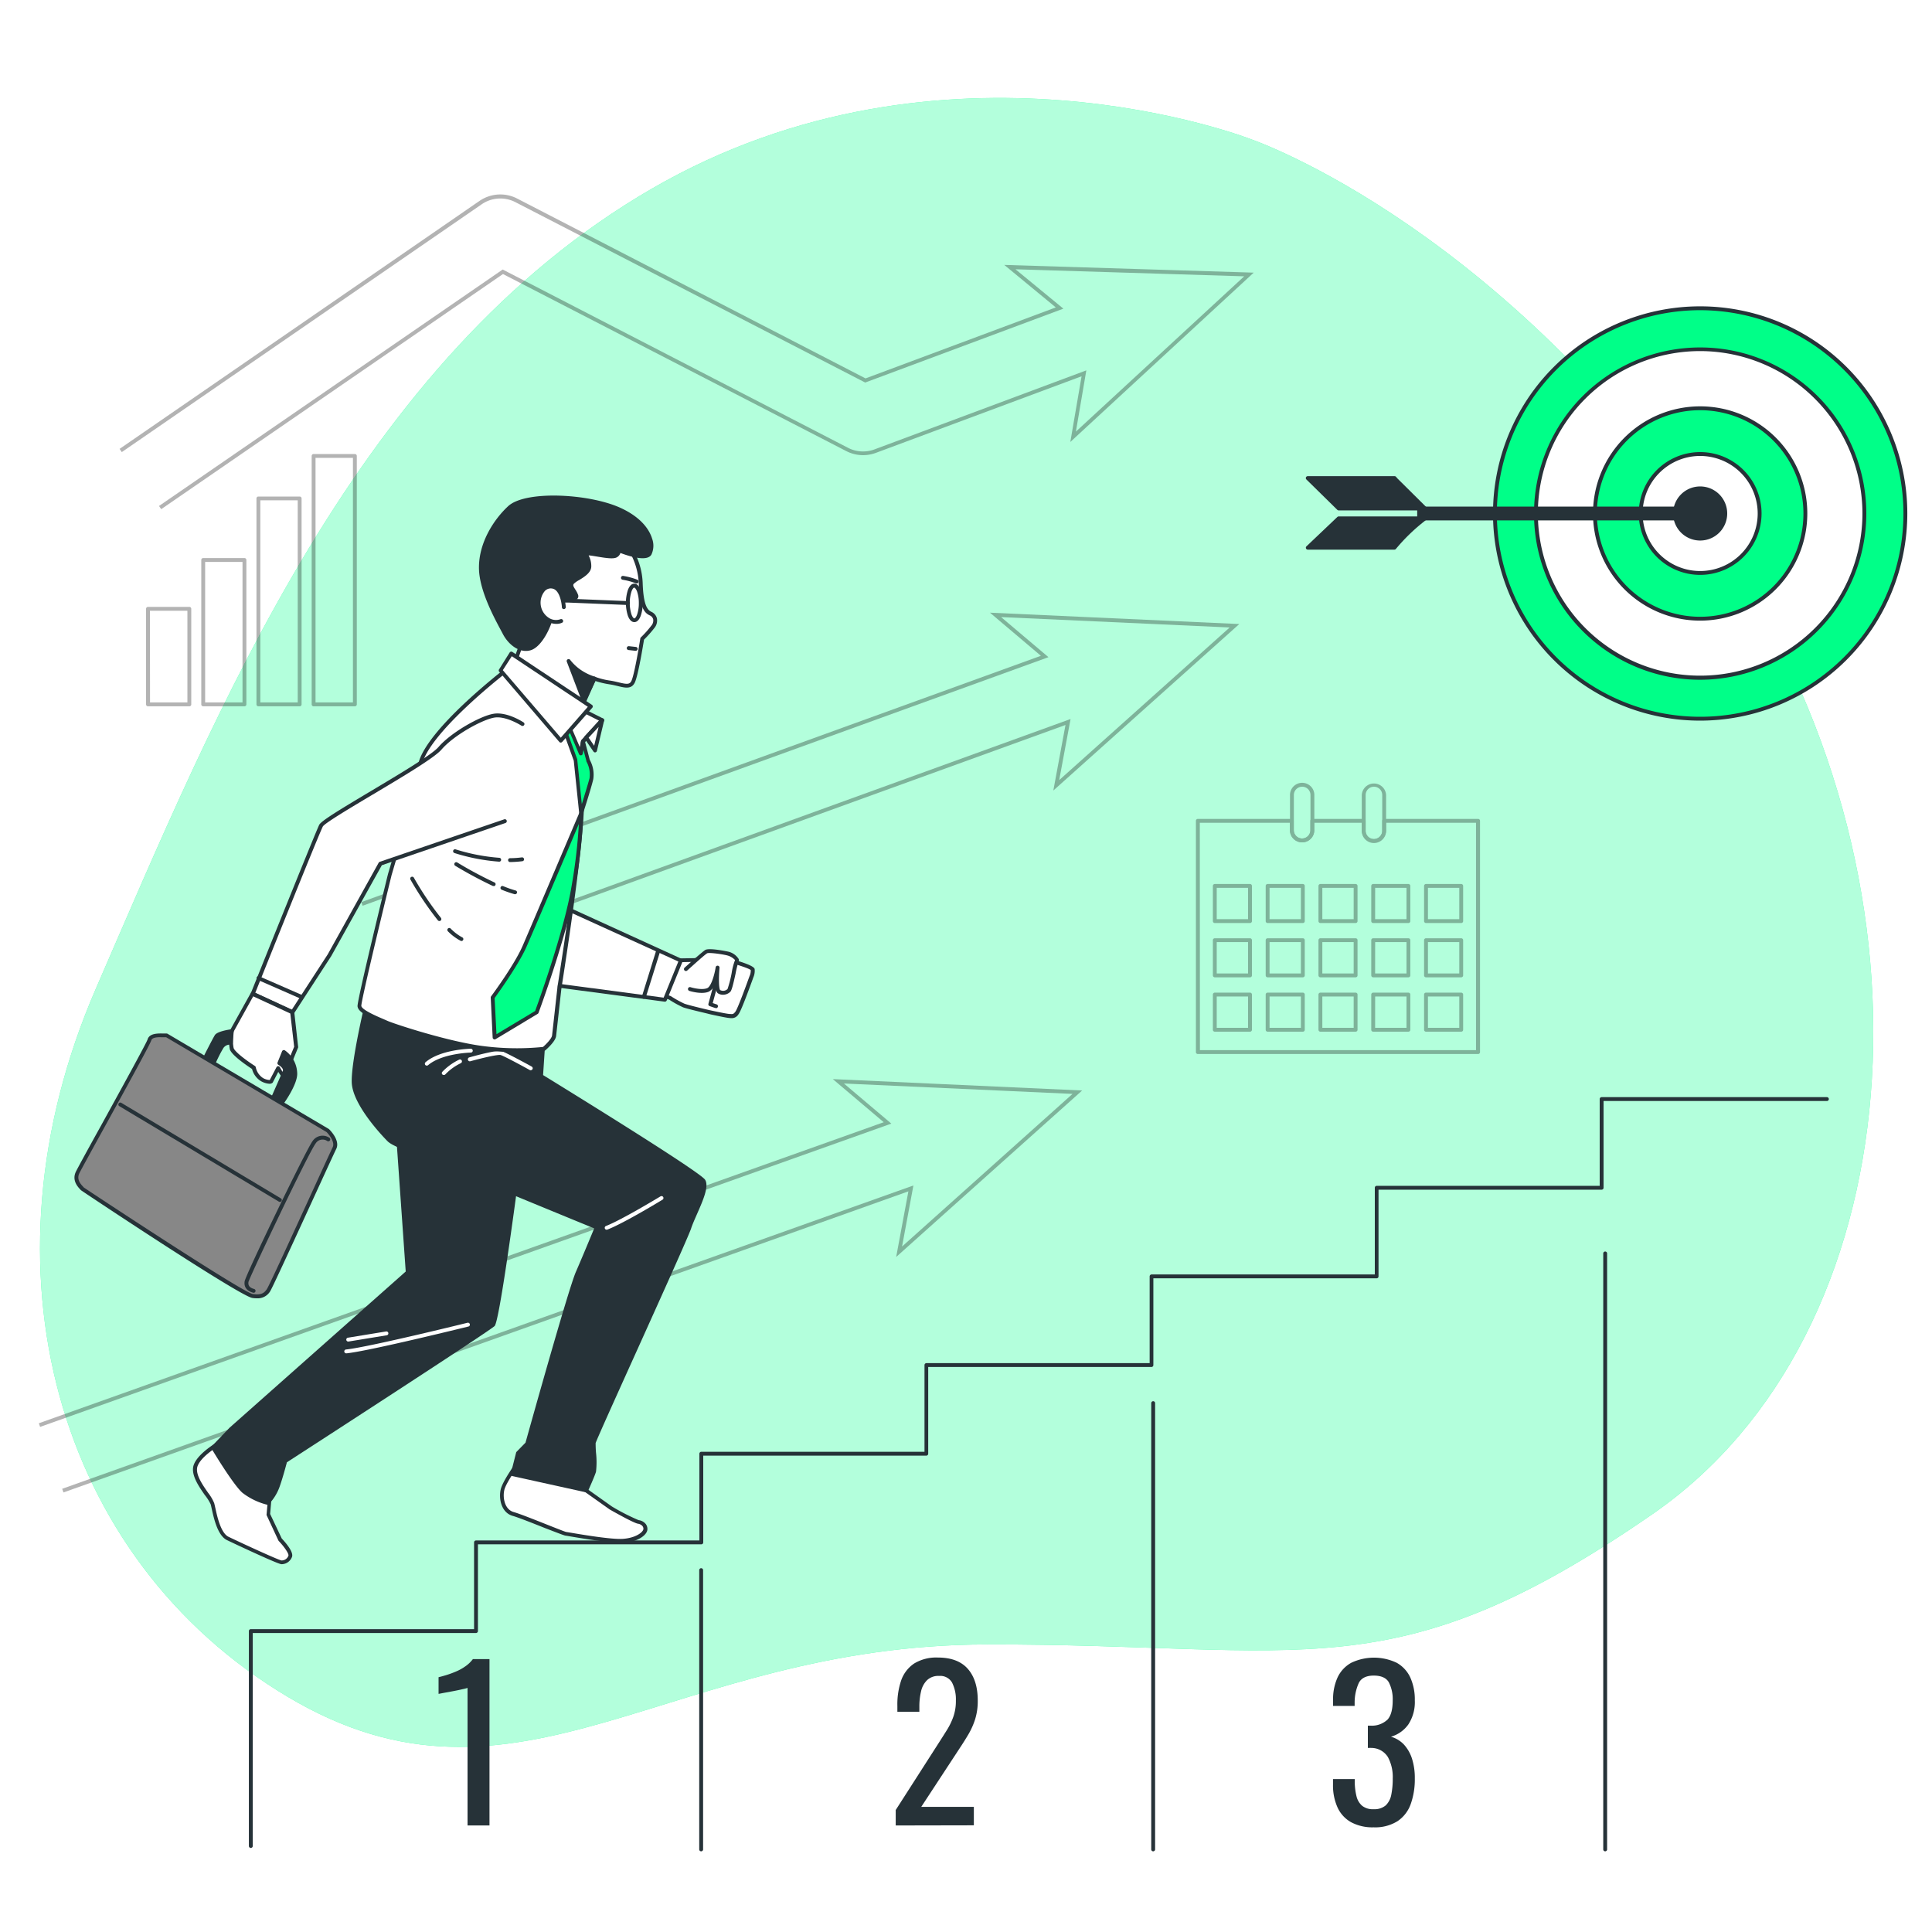 <svg class="animated" id="freepik_stories-next-steps" xmlns="http://www.w3.org/2000/svg" viewBox="0 0 500 500" version="1.1" xmlns:xlink="http://www.w3.org/1999/xlink" xmlns:svgjs="http://svgjs.com/svgjs"><style>svg#freepik_stories-next-steps:not(.animated) .animable {opacity: 0;}svg#freepik_stories-next-steps.animated #freepik--Numbers--inject-51 {animation: 1s 1 forwards cubic-bezier(.36,-0.01,.5,1.38) slideLeft;animation-delay: 0s;}svg#freepik_stories-next-steps.animated #freepik--Target--inject-51 {animation: 1s 1 forwards cubic-bezier(.36,-0.01,.5,1.38) slideUp;animation-delay: 0s;}svg#freepik_stories-next-steps.animated #freepik--Character--inject-51 {animation: 1s 1 forwards cubic-bezier(.36,-0.01,.5,1.38) slideLeft;animation-delay: 0s;}            @keyframes slideLeft {                0% {                    opacity: 0;                    transform: translateX(-30px);                }                100% {                    opacity: 1;                    transform: translateX(0);                }            }                    @keyframes slideUp {                0% {                    opacity: 0;                    transform: translateY(30px);                }                100% {                    opacity: 1;                    transform: inherit;                }            }        </style><g id="freepik--background-simple--inject-51" class="animable" style="transform-origin: 247.579px 238.721px;"><path d="M323.83,36.06S244.49,4.89,168.61,48.88,56.28,183.38,24.83,255.82,14.63,403.43,74.41,439.1s98.47-13.38,181-13.52,105.06,12.73,172.29-33.76,76.55-160.45,20.22-246.54S323.83,36.06,323.83,36.06Z" style="fill: rgb(0, 255, 136); transform-origin: 247.579px 238.721px;" id="el5cuik32mk53" class="animable"></path><g id="elmgs44sfs7y"><path d="M323.83,36.06S244.49,4.89,168.61,48.88,56.28,183.38,24.83,255.82,14.63,403.43,74.41,439.1s98.47-13.38,181-13.52,105.06,12.73,172.29-33.76,76.55-160.45,20.22-246.54S323.83,36.06,323.83,36.06Z" style="fill: rgb(255, 255, 255); opacity: 0.7; transform-origin: 247.579px 238.721px;" class="animable"></path></g></g><g id="freepik--Numbers--inject-51" class="animable animator-active" style="transform-origin: 239.831px 450.94px;"><path d="M121,472.43v-35.6a9.25,9.25,0,0,1-1.2.31q-1.14.27-2.58.54l-2.55.47c-.74.15-1.13.22-1.17.22v-4.31c.6-.14,1.31-.34,2.1-.58a25.53,25.53,0,0,0,2.45-.91,12.5,12.5,0,0,0,2.39-1.33,8.38,8.38,0,0,0,1.94-1.86h4.3v43.05Z" style="fill: rgb(38, 50, 56); transform-origin: 120.09px 450.905px;" id="el0yr2y44padi" class="animable"></path><path d="M231.81,472.43v-4l10.94-17.06c.82-1.27,1.57-2.46,2.26-3.56a17.8,17.8,0,0,0,1.7-3.48,12.17,12.17,0,0,0,.67-4.22,9.55,9.55,0,0,0-1-4.68,3.52,3.52,0,0,0-3.35-1.7,4.21,4.21,0,0,0-3.13,1.12,5.83,5.83,0,0,0-1.54,2.92,16.53,16.53,0,0,0-.43,3.88V443h-5.69v-1.49a19.27,19.27,0,0,1,1-6.67,8.73,8.73,0,0,1,3.35-4.33,11,11,0,0,1,6.14-1.54c3.47,0,6.06,1,7.76,2.95s2.55,4.69,2.55,8.16a15.72,15.72,0,0,1-.67,4.84,19.08,19.08,0,0,1-1.72,3.88q-1.06,1.8-2.34,3.72l-9.89,15.09h13.61v4.78Z" style="fill: rgb(38, 50, 56); transform-origin: 242.426px 450.694px;" id="elqhil0e1vcvb" class="animable"></path><path d="M355.5,472.91a11.67,11.67,0,0,1-5.85-1.33,8.33,8.33,0,0,1-3.5-3.82,13.83,13.83,0,0,1-1.17-5.9v-1.44h5.63v1a16.12,16.12,0,0,0,.45,3.45,4.74,4.74,0,0,0,1.44,2.45,4.44,4.44,0,0,0,3,.9,4.51,4.51,0,0,0,3.14-1,5.17,5.17,0,0,0,1.43-2.79,20.64,20.64,0,0,0,.37-4.15,10.89,10.89,0,0,0-1.25-5.55,5.07,5.07,0,0,0-4.38-2.37,1.5,1.5,0,0,0-.4,0H354V446.6h.75a5.89,5.89,0,0,0,4.36-1.59q1.32-1.49,1.32-4.94a9.52,9.52,0,0,0-1-4.68c-.66-1.17-2-1.75-3.91-1.75s-3.24.64-3.88,1.94a12.32,12.32,0,0,0-1.06,5v.91H345V440a13.58,13.58,0,0,1,1.17-5.9,8.41,8.41,0,0,1,3.53-3.77,13.68,13.68,0,0,1,11.77,0,8.4,8.4,0,0,1,3.51,3.8,13.75,13.75,0,0,1,1.17,5.93,10.53,10.53,0,0,1-1.67,6.22,8.35,8.35,0,0,1-4.5,3.18,7.44,7.44,0,0,1,3.33,2,9.88,9.88,0,0,1,2.1,3.64,16.23,16.23,0,0,1,.74,5.13,19,19,0,0,1-1.06,6.67,8.9,8.9,0,0,1-3.4,4.41A10.88,10.88,0,0,1,355.5,472.91Z" style="fill: rgb(38, 50, 56); transform-origin: 355.569px 450.96px;" id="elyuqzkahx8a" class="animable"></path></g><g id="freepik--Calendar--inject-51" class="animable" style="transform-origin: 346.265px 237.689px;"><g id="elkw0tfdnuri"><g style="opacity: 0.3; transform-origin: 346.265px 237.689px;" class="animable"><path d="M382.54,272.78H310a.5.5,0,0,1-.5-.5V212.43a.5.5,0,0,1,.5-.5h24.31a.5.5,0,0,1,.5.5v2.42a2.15,2.15,0,1,0,4.3,0v-2.42a.5.5,0,0,1,.5-.5h13.31a.5.5,0,0,1,.5.5v2.42a2.15,2.15,0,1,0,4.29,0v-2.42a.5.5,0,0,1,.5-.5h24.32a.5.5,0,0,1,.5.5v59.85A.5.5,0,0,1,382.54,272.78Zm-72-1H382V212.93H358.72v1.92a3.15,3.15,0,1,1-6.29,0v-1.92H340.12v1.92a3.15,3.15,0,1,1-6.3,0v-1.92H310.51Z" id="el329f2ch0eiq" class="animable" style="transform-origin: 346.265px 242.355px;"></path><path d="M323.5,238.88h-9.11a.5.5,0,0,1-.5-.5v-9.1a.5.5,0,0,1,.5-.5h9.11a.5.5,0,0,1,.5.5v9.1A.5.5,0,0,1,323.5,238.88Zm-8.61-1H323v-8.1h-8.11Z" id="elab5d9x4ko7" class="animable" style="transform-origin: 318.945px 233.83px;"></path><path d="M337.17,238.88h-9.11a.5.5,0,0,1-.5-.5v-9.1a.5.5,0,0,1,.5-.5h9.11a.5.5,0,0,1,.5.5v9.1A.5.5,0,0,1,337.17,238.88Zm-8.61-1h8.11v-8.1h-8.11Z" id="elytlykk5pa5g" class="animable" style="transform-origin: 332.615px 233.83px;"></path><path d="M350.83,238.88h-9.11a.5.5,0,0,1-.5-.5v-9.1a.5.5,0,0,1,.5-.5h9.11a.5.5,0,0,1,.5.5v9.1A.5.5,0,0,1,350.83,238.88Zm-8.61-1h8.11v-8.1h-8.11Z" id="eltvb3ahzddfs" class="animable" style="transform-origin: 346.275px 233.83px;"></path><path d="M364.49,238.88h-9.11a.5.5,0,0,1-.5-.5v-9.1a.5.5,0,0,1,.5-.5h9.11a.5.5,0,0,1,.5.5v9.1A.5.5,0,0,1,364.49,238.88Zm-8.61-1H364v-8.1h-8.11Z" id="elzesrku2bsil" class="animable" style="transform-origin: 359.935px 233.83px;"></path><path d="M378.16,238.88h-9.11a.5.5,0,0,1-.5-.5v-9.1a.5.5,0,0,1,.5-.5h9.11a.5.5,0,0,1,.5.5v9.1A.5.5,0,0,1,378.16,238.88Zm-8.61-1h8.11v-8.1h-8.11Z" id="eloes61jodnvj" class="animable" style="transform-origin: 373.605px 233.83px;"></path><path d="M323.5,252.93h-9.11a.51.51,0,0,1-.5-.5v-9.11a.5.5,0,0,1,.5-.5h9.11a.5.5,0,0,1,.5.5v9.11A.5.5,0,0,1,323.5,252.93Zm-8.61-1H323v-8.11h-8.11Z" id="el7qm5qi7fenm" class="animable" style="transform-origin: 318.945px 247.875px;"></path><path d="M337.17,252.93h-9.11a.5.5,0,0,1-.5-.5v-9.11a.5.5,0,0,1,.5-.5h9.11a.5.5,0,0,1,.5.5v9.11A.51.51,0,0,1,337.17,252.93Zm-8.61-1h8.11v-8.11h-8.11Z" id="el8h4ijgxj6xs" class="animable" style="transform-origin: 332.615px 247.875px;"></path><path d="M350.83,252.93h-9.11a.51.51,0,0,1-.5-.5v-9.11a.5.5,0,0,1,.5-.5h9.11a.5.5,0,0,1,.5.5v9.11A.5.5,0,0,1,350.83,252.93Zm-8.61-1h8.11v-8.11h-8.11Z" id="elch2n377okq8" class="animable" style="transform-origin: 346.275px 247.875px;"></path><path d="M364.49,252.93h-9.11a.51.51,0,0,1-.5-.5v-9.11a.5.5,0,0,1,.5-.5h9.11a.5.5,0,0,1,.5.5v9.11A.5.5,0,0,1,364.49,252.93Zm-8.61-1H364v-8.11h-8.11Z" id="elpifqgw8wmla" class="animable" style="transform-origin: 359.935px 247.875px;"></path><path d="M378.16,252.93h-9.11a.5.5,0,0,1-.5-.5v-9.11a.5.5,0,0,1,.5-.5h9.11a.5.5,0,0,1,.5.5v9.11A.51.51,0,0,1,378.16,252.93Zm-8.61-1h8.11v-8.11h-8.11Z" id="elfjojlsjxw8f" class="animable" style="transform-origin: 373.605px 247.875px;"></path><path d="M323.5,267h-9.11a.5.5,0,0,1-.5-.5v-9.11a.51.51,0,0,1,.5-.5h9.11a.5.5,0,0,1,.5.5v9.11A.5.5,0,0,1,323.5,267Zm-8.61-1H323v-8.11h-8.11Z" id="elc3i8awl3odp" class="animable" style="transform-origin: 318.945px 261.945px;"></path><path d="M337.17,267h-9.11a.5.5,0,0,1-.5-.5v-9.11a.5.5,0,0,1,.5-.5h9.11a.51.51,0,0,1,.5.5v9.11A.5.5,0,0,1,337.17,267Zm-8.61-1h8.11v-8.11h-8.11Z" id="eloe6kzcnxdlc" class="animable" style="transform-origin: 332.615px 261.945px;"></path><path d="M350.83,267h-9.11a.5.5,0,0,1-.5-.5v-9.11a.51.51,0,0,1,.5-.5h9.11a.5.5,0,0,1,.5.5v9.11A.5.5,0,0,1,350.83,267Zm-8.61-1h8.11v-8.11h-8.11Z" id="el42i9xo4ewsy" class="animable" style="transform-origin: 346.275px 261.945px;"></path><path d="M364.49,267h-9.11a.5.5,0,0,1-.5-.5v-9.11a.51.51,0,0,1,.5-.5h9.11a.5.5,0,0,1,.5.5v9.11A.5.5,0,0,1,364.49,267Zm-8.61-1H364v-8.11h-8.11Z" id="elfzq6i94vnza" class="animable" style="transform-origin: 359.935px 261.945px;"></path><path d="M378.16,267h-9.11a.5.5,0,0,1-.5-.5v-9.11a.5.5,0,0,1,.5-.5h9.11a.51.51,0,0,1,.5.5v9.11A.5.5,0,0,1,378.16,267Zm-8.61-1h8.11v-8.11h-8.11Z" id="el3249ggr8yq8" class="animable" style="transform-origin: 373.605px 261.945px;"></path><path d="M337,218a3.16,3.16,0,0,1-3.15-3.15v-9.11a3.15,3.15,0,0,1,6.3,0v9.11A3.15,3.15,0,0,1,337,218Zm0-14.4a2.15,2.15,0,0,0-2.15,2.14v9.11a2.15,2.15,0,1,0,4.3,0v-9.11A2.14,2.14,0,0,0,337,203.6Z" id="elb2oee4113d" class="animable" style="transform-origin: 337px 210.299px;"></path><path d="M355.58,218a3.16,3.16,0,0,1-3.15-3.15v-9.11a3.15,3.15,0,0,1,6.29,0v9.11A3.15,3.15,0,0,1,355.58,218Zm0-14.4a2.15,2.15,0,0,0-2.15,2.14v9.11a2.15,2.15,0,1,0,4.29,0v-9.11A2.14,2.14,0,0,0,355.58,203.6Z" id="elg7tc7kpv56j" class="animable" style="transform-origin: 355.575px 210.384px;"></path></g></g></g><g id="freepik--Chart--inject-51" class="animable" style="transform-origin: 65.07px 150.145px;"><g id="elo8x838zfebn"><g style="opacity: 0.3; transform-origin: 65.07px 150.145px;" class="animable"><path d="M49,182.79H38.3a.5.5,0,0,1-.5-.5V157.56a.5.5,0,0,1,.5-.5H49a.5.5,0,0,1,.5.5v24.73A.5.5,0,0,1,49,182.79Zm-10.17-1h9.67V158.06H38.8Z" id="el2cqb7rh95dp" class="animable" style="transform-origin: 43.65px 169.925px;"></path><path d="M63.26,182.79H52.59a.5.5,0,0,1-.5-.5V144.92a.5.5,0,0,1,.5-.5H63.26a.5.5,0,0,1,.5.5v37.37A.5.5,0,0,1,63.26,182.79Zm-10.17-1h9.67V145.42H53.09Z" id="el2ocpz9w12xv" class="animable" style="transform-origin: 57.925px 163.605px;"></path><path d="M77.55,182.79H66.87a.5.5,0,0,1-.5-.5V129a.5.5,0,0,1,.5-.5H77.55a.5.5,0,0,1,.5.5v53.31A.5.5,0,0,1,77.55,182.79Zm-10.18-1h9.68V129.48H67.37Z" id="el2bzre1zrext" class="animable" style="transform-origin: 72.21px 155.645px;"></path><path d="M91.84,182.79H81.16a.5.5,0,0,1-.5-.5V118a.5.5,0,0,1,.5-.5H91.84a.5.5,0,0,1,.5.5v64.3A.5.5,0,0,1,91.84,182.79Zm-10.18-1h9.68v-63.3H81.66Z" id="elo0kyilk01sj" class="animable" style="transform-origin: 86.5px 150.145px;"></path></g></g></g><g id="freepik--Target--inject-51" class="animable" style="transform-origin: 426.517px 132.89px;"><g id="eldo01ccy1oaj"><circle cx="439.98" cy="132.89" r="53.11" style="fill: rgb(0, 255, 136); transform-origin: 439.98px 132.89px; transform: rotate(-45deg);" class="animable"></circle></g><path d="M440,186.5a53.61,53.61,0,1,1,53.61-53.61A53.67,53.67,0,0,1,440,186.5Zm0-106.22a52.61,52.61,0,1,0,52.61,52.61A52.67,52.67,0,0,0,440,80.28Z" style="fill: rgb(38, 50, 56); transform-origin: 440px 132.89px;" id="elyeyfgtimjmf" class="animable"></path><g id="elhm175zgwa0b"><circle cx="439.98" cy="132.89" r="42.53" style="fill: rgb(255, 255, 255); transform-origin: 439.98px 132.89px; transform: rotate(-45deg);" class="animable"></circle></g><path d="M440,175.92a43,43,0,1,1,43-43A43.08,43.08,0,0,1,440,175.92Zm0-85.06a42,42,0,1,0,42,42A42.08,42.08,0,0,0,440,90.86Z" style="fill: rgb(38, 50, 56); transform-origin: 440px 132.92px;" id="el8wbqklx8bq4" class="animable"></path><g id="elbfdyjvnmqht"><circle cx="439.98" cy="132.89" r="27.23" style="fill: rgb(0, 255, 136); transform-origin: 439.98px 132.89px; transform: rotate(-45deg);" class="animable"></circle></g><path d="M440,160.62a27.73,27.73,0,1,1,27.73-27.73A27.76,27.76,0,0,1,440,160.62Zm0-54.46a26.73,26.73,0,1,0,26.73,26.73A26.76,26.76,0,0,0,440,106.16Z" style="fill: rgb(38, 50, 56); transform-origin: 440px 132.89px;" id="elhot1ur7baz" class="animable"></path><g id="elgtdcrbsqk7t"><circle cx="439.98" cy="132.89" r="15.39" style="fill: rgb(255, 255, 255); transform-origin: 439.98px 132.89px; transform: rotate(-45deg);" class="animable"></circle></g><path d="M440,148.78a15.89,15.89,0,1,1,15.89-15.89A15.91,15.91,0,0,1,440,148.78ZM440,118a14.89,14.89,0,1,0,14.89,14.89A14.91,14.91,0,0,0,440,118Z" style="fill: rgb(38, 50, 56); transform-origin: 440px 132.89px;" id="elnscroomzbq" class="animable"></path><path d="M446.48,132.89a6.5,6.5,0,1,0-6.5,6.5A6.5,6.5,0,0,0,446.48,132.89Z" style="fill: rgb(38, 50, 56); transform-origin: 439.98px 132.89px;" id="el4x5uy2npkbd" class="animable"></path><path d="M440,139.89a7,7,0,1,1,7-7A7,7,0,0,1,440,139.89Zm0-13a6,6,0,1,0,6,6A6,6,0,0,0,440,126.89Z" style="fill: rgb(38, 50, 56); transform-origin: 440px 132.89px;" id="el1doo7eg47w6" class="animable"></path><path d="M438.69,134.18H367.27V131.6h71.42a1.29,1.29,0,0,1,1.29,1.29h0A1.29,1.29,0,0,1,438.69,134.18Z" style="fill: rgb(38, 50, 56); transform-origin: 403.625px 132.89px;" id="elsz7whdju1el" class="animable"></path><path d="M438.69,134.68H367.27a.5.5,0,0,1-.5-.5V131.6a.5.5,0,0,1,.5-.5h71.42a1.79,1.79,0,1,1,0,3.58Zm-70.92-1h70.92a.79.79,0,1,0,0-1.58H367.77Z" style="fill: rgb(38, 50, 56); transform-origin: 403.625px 132.89px;" id="el21h25max3l4" class="animable"></path><polygon points="360.92 123.73 361.32 124.19 368.78 131.59 346.45 131.59 338.46 123.73 360.92 123.73" style="fill: rgb(38, 50, 56); transform-origin: 353.62px 127.66px;" id="el8rvvqkmww5s" class="animable"></polygon><path d="M368.78,132.09H346.45a.5.5,0,0,1-.35-.14l-8-7.86a.51.51,0,0,1-.12-.55.5.5,0,0,1,.47-.31h22.46a.49.49,0,0,1,.38.17l.4.46,7.44,7.38a.51.51,0,0,1,.11.54A.5.5,0,0,1,368.78,132.09Zm-22.13-1h20.92l-6.88-6.86h-21Z" style="fill: rgb(38, 50, 56); transform-origin: 353.61px 127.66px;" id="el4tlp6ade3eq" class="animable"></path><path d="M338.46,141.75l8-7.6h22.33a48.18,48.18,0,0,0-7.92,7.6Z" style="fill: rgb(38, 50, 56); transform-origin: 353.625px 137.95px;" id="el9ls1i53xsa8" class="animable"></path><path d="M360.86,142.25h-22.4a.51.51,0,0,1-.47-.32.49.49,0,0,1,.12-.54l8-7.6a.52.52,0,0,1,.35-.14h22.33a.5.5,0,0,1,.48.35.47.47,0,0,1-.18.55,48,48,0,0,0-7.84,7.52A.53.53,0,0,1,360.86,142.25Zm-21.15-1h20.91a49.63,49.63,0,0,1,6.71-6.6H346.65Z" style="fill: rgb(38, 50, 56); transform-origin: 353.626px 137.95px;" id="elvslel83vdsh" class="animable"></path></g><g id="freepik--Arrows--inject-51" class="animable" style="transform-origin: 167.255px 218.282px;"><g id="elcw3re5g0ym8"><path d="M41.72,131.77l-.57-.82,88.95-61.2.27.14,89.09,46a8.49,8.49,0,0,0,6.87.41l54.81-20.45-2.7,15.85L322,71.51l-59.19-1.82L275.2,79.88,223.91,99l-.19-.1L133.37,52.31a8.5,8.5,0,0,0-8.71.56L31.52,117l-.57-.83L124.09,52a9.5,9.5,0,0,1,9.74-.62L224,97.93l49.24-18.37-13.34-11,64.56,2L277,114.38l2.91-17L226.68,117.2a9.5,9.5,0,0,1-7.67-.46L130.17,70.92Z" style="opacity: 0.3; transform-origin: 177.705px 91.047px;" class="animable"></path></g><g id="elr48avn13bub"><polygon points="99.88 251.37 99.54 250.43 277.06 186.08 274.12 201.89 318.24 162.39 259.08 159.7 271.34 170.07 270.53 170.37 93.84 234.41 93.5 233.47 269.38 169.72 256.2 158.56 320.73 161.5 272.6 204.59 275.75 187.62 99.88 251.37" style="opacity: 0.3; transform-origin: 207.115px 204.965px;" class="animable"></polygon></g><g id="elb3ssd5gdqxp"><polygon points="16.43 386.24 16.09 385.3 236.39 306.8 233.45 322.6 277.57 283.1 218.41 280.41 230.68 290.79 229.86 291.08 10.38 369.28 10.05 368.34 228.71 290.43 215.53 279.27 280.06 282.22 231.93 325.3 235.09 308.32 16.43 386.24" style="opacity: 0.3; transform-origin: 145.055px 332.755px;" class="animable"></polygon></g></g><g id="freepik--Stairs--inject-51" class="animable" style="transform-origin: 268.855px 381.53px;"><path d="M64.91,478.24a.5.5,0,0,1-.5-.5V422.12a.5.5,0,0,1,.5-.5h57.78V399.17a.5.5,0,0,1,.5-.5H181V376.22a.5.5,0,0,1,.5-.5h57.76V353.28a.5.5,0,0,1,.5-.5h57.77V330.33a.5.5,0,0,1,.5-.5h57.77V307.39a.5.5,0,0,1,.5-.5H414V284.44a.5.5,0,0,1,.5-.5H472.8a.5.5,0,0,1,.5.5.51.51,0,0,1-.5.5H415v22.45a.5.5,0,0,1-.5.5H356.76v22.44a.5.5,0,0,1-.5.5H298.49v22.45a.5.5,0,0,1-.5.5H240.22v22.44a.5.5,0,0,1-.5.5H182v22.45a.5.5,0,0,1-.5.5H123.69v22.45a.51.51,0,0,1-.5.5H65.41v55.12A.5.5,0,0,1,64.91,478.24Z" style="fill: rgb(38, 50, 56); transform-origin: 268.855px 381.09px;" id="eloj1y0deduqb" class="animable"></path><path d="M181.46,479.12a.5.5,0,0,1-.5-.5V406.35a.5.5,0,0,1,.5-.5.5.5,0,0,1,.5.5v72.27A.5.5,0,0,1,181.46,479.12Z" style="fill: rgb(38, 50, 56); transform-origin: 181.46px 442.485px;" id="elt8rohyznuq8" class="animable"></path><path d="M298.44,479.12a.5.5,0,0,1-.5-.5V363.13a.51.51,0,0,1,.5-.5.5.5,0,0,1,.5.5V478.62A.5.5,0,0,1,298.44,479.12Z" style="fill: rgb(38, 50, 56); transform-origin: 298.44px 420.875px;" id="elvskmyhlixj9" class="animable"></path><path d="M415.42,479.12a.5.5,0,0,1-.5-.5V324.39a.5.5,0,0,1,.5-.5.5.5,0,0,1,.5.5V478.62A.5.5,0,0,1,415.42,479.12Z" style="fill: rgb(38, 50, 56); transform-origin: 415.42px 401.505px;" id="elabmlp403wy" class="animable"></path></g><g id="freepik--Character--inject-51" class="animable" style="transform-origin: 107.296px 266.532px;"><path d="M69.82,387.07l-.42,4.83,3.1,6.54s3.13,3.24,2.59,4.37a2.37,2.37,0,0,1-2.29,1.5c-.84-.06-11.2-4.88-13.87-6.17s-3.47-7.22-4-9-5.49-6.64-4.28-9.88,7.25-6.4,7.25-6.4Z" style="fill: rgb(255, 255, 255); transform-origin: 62.807px 388.586px;" id="elo1ox7grvusj" class="animable"></path><path d="M73,404.81h-.18c-1.13-.08-13.93-6.15-14.06-6.22-2.41-1.16-3.37-5.47-3.94-8-.12-.54-.21-1-.31-1.31A11.76,11.76,0,0,0,53,386.91c-1.58-2.28-3.76-5.39-2.84-7.85,1.27-3.38,7.24-6.54,7.49-6.67a.5.5,0,0,1,.62.12L70.2,386.75a.48.48,0,0,1,.12.36l-.41,4.7,3,6.34c1,1.08,3.23,3.6,2.62,4.87A2.89,2.89,0,0,1,73,404.81ZM57.8,373.47c-1.28.72-5.69,3.35-6.66,5.94-.74,2,1.26,4.83,2.72,6.93A11.42,11.42,0,0,1,55.43,389c.09.33.2.81.32,1.36.49,2.24,1.42,6.41,3.39,7.36,3.66,1.76,12.87,6,13.71,6.12a1.86,1.86,0,0,0,1.79-1.22c.2-.43-1-2.24-2.5-3.81l-.09-.13L69,392.12a.47.47,0,0,1,0-.26l.4-4.63Z" style="fill: rgb(38, 50, 56); transform-origin: 62.788px 388.57px;" id="elkl1tpa9xtbk" class="animable"></path><path d="M103,293.12l2.53,36.16L59.7,369.87l-4.55,4.75s5.58,9.3,7.93,11.34a17.07,17.07,0,0,0,6.13,3,12.06,12.06,0,0,0,2.62-4.18c.94-2.57,2-6.61,2-6.61s52.64-34.07,53.84-35.3,6.4-40.76,6.4-40.76Z" style="fill: rgb(38, 50, 56); transform-origin: 94.61px 341.04px;" id="el8oghxl2s8wl" class="animable"></path><path d="M69.21,389.41h-.12a17.3,17.3,0,0,1-6.34-3.07c-2.38-2.06-7.8-11.07-8-11.45a.53.53,0,0,1,.07-.61l4.55-4.75L105,329.07l-2.52-35.91a.5.5,0,0,1,.18-.43.52.52,0,0,1,.45-.09l31.09,8.94a.49.49,0,0,1,.35.54c-1.22,9.31-5.31,39.79-6.54,41.05s-47.64,31.31-53.76,35.27c-.22.83-1.12,4.21-1.94,6.46a12.39,12.39,0,0,1-2.74,4.37A.52.52,0,0,1,69.21,389.41ZM55.78,374.69c1,1.66,5.61,9.14,7.62,10.89a16,16,0,0,0,5.66,2.77,11.74,11.74,0,0,0,2.3-3.79c.92-2.52,2-6.52,2-6.56a.54.54,0,0,1,.21-.3c14.57-9.42,52.61-34.12,53.76-35.23.85-1.34,4.16-24.53,6.21-40.05l-30-8.62L106,329.24a.51.51,0,0,1-.16.41L60,370.24Z" style="fill: rgb(38, 50, 56); transform-origin: 94.62px 341.016px;" id="el017iwkh9des8f" class="animable"></path><path d="M89.6,350.24a.5.5,0,0,1,0-1c5.62-.56,31.13-6.84,31.39-6.91a.5.5,0,0,1,.6.37.49.49,0,0,1-.36.6c-1.06.26-25.84,6.37-31.53,6.94Z" style="fill: rgb(255, 255, 255); transform-origin: 105.353px 346.278px;" id="elb33agbi2dq8" class="animable"></path><path d="M90.16,347.19a.5.5,0,0,1-.08-1l9.85-1.61a.5.5,0,0,1,.57.42.49.49,0,0,1-.41.57l-9.85,1.61Z" style="fill: rgb(255, 255, 255); transform-origin: 95.063px 345.883px;" id="el0myces7bnsam" class="animable"></path><path d="M148.87,383.66l9.19,6.53s6.22,3.52,7.15,3.63a1.9,1.9,0,0,1,1.83,1.93c-.12,1.09-2.19,2.75-5.84,3s-14-1.7-14.75-1.79-10.85-4.35-13.6-5.13-3.3-4.3-2.74-6.44,4.26-7.24,4.26-7.24Z" style="fill: rgb(255, 255, 255); transform-origin: 148.477px 388.461px;" id="el0hcutttyszbp" class="animable"></path><path d="M160.55,399.24c-3.33,0-9.93-1.11-12.86-1.6-.69-.12-1.15-.2-1.3-.21-.38-.05-1.87-.63-5.43-2-3.18-1.27-6.78-2.7-8.24-3.11-3.13-.88-3.7-4.73-3.1-7s4.19-7.2,4.35-7.41a.5.5,0,0,1,.58-.17l14.5,5.54.11.06,9.19,6.53a54.68,54.68,0,0,0,6.92,3.54,2.82,2.82,0,0,1,1.59.73,2.07,2.07,0,0,1,.68,1.76c-.16,1.46-2.62,3.19-6.31,3.41C161,399.24,160.8,399.24,160.55,399.24Zm-26-20.52c-.8,1.13-3.51,5-4,6.76-.52,2,0,5.17,2.4,5.84,1.51.43,5.14,1.87,8.34,3.14,2.26.9,4.82,1.91,5.18,2l1.35.22c3.11.53,10.41,1.75,13.31,1.58,3.42-.22,5.29-1.74,5.38-2.53a1.11,1.11,0,0,0-.37-.92,1.92,1.92,0,0,0-1-.47c-1-.1-6.29-3.09-7.35-3.69l-9.18-6.51Z" style="fill: rgb(38, 50, 56); transform-origin: 148.48px 388.509px;" id="elschhu1ox71f" class="animable"></path><path d="M95,259.65s-3.61,15.06-3.44,20.49,7.6,13.41,9.17,14.94,9.42,3.94,10,4.39,43.79,18.2,43.79,18.2-2.91,7-5,11.82-13,44.17-13,44.17l-2.4,2.44-1.37,5.45,19.11,4.17s1.72-3.79,2-4.91-.26-6.41-.15-7.36,23.57-52.09,24.73-55.63,5-10.08,3.67-12.16-42-27.09-42-27.09l.57-8.63S109.33,268,95,259.65Z" style="fill: rgb(38, 50, 56); transform-origin: 136.97px 322.685px;" id="el408gllmzamy" class="animable"></path><path d="M151.79,386.22h-.11L132.57,382a.51.51,0,0,1-.38-.61l1.38-5.45a.48.48,0,0,1,.13-.23l2.3-2.35c.8-2.86,11-39.43,13-44.11,1.74-4,4.1-9.7,4.78-11.35-13.27-5.44-42.93-17.65-43.45-18.09-.18-.12-1.3-.53-2.39-.93-2.73-1-6.48-2.4-7.59-3.48-.09-.09-9.12-9.05-9.32-15.28-.17-5.44,3.3-20,3.45-20.63a.5.5,0,0,1,.29-.34.51.51,0,0,1,.45,0c14.08,8.2,45.1,10.2,45.41,10.22a.47.47,0,0,1,.35.17.48.48,0,0,1,.12.36l-.55,8.33c5.23,3.22,40.62,25,41.93,27.09,1.07,1.69-.54,5.35-2.1,8.89-.6,1.37-1.18,2.67-1.51,3.69-.64,1.93-7.47,17.06-14.07,31.69-5.14,11.38-10.45,23.14-10.65,23.88,0,.29,0,1.42.1,2.5a22.23,22.23,0,0,1,0,4.9c-.33,1.15-2,4.83-2.07,5A.49.49,0,0,1,151.79,386.22Zm-18.5-5.05,18.21,4c.43-1,1.6-3.59,1.85-4.47a26.66,26.66,0,0,0-.07-4.57,24.45,24.45,0,0,1-.1-2.71c0-.45,2.59-6.13,10.72-24.14,6.29-13.93,13.42-29.72,14-31.59.35-1.07.93-2.39,1.55-3.79,1.31-3,2.95-6.7,2.17-7.94-1-1.51-25.59-16.93-41.87-26.93a.51.51,0,0,1-.24-.46l.54-8.14c-4-.29-31.27-2.51-44.77-10-.68,2.94-3.42,15-3.27,19.72.15,4.9,6.73,12.36,9,14.59,1,.94,4.89,2.39,7.24,3.26a14,14,0,0,1,2.68,1.11c1,.56,31.85,13.27,43.66,18.12a.51.51,0,0,1,.27.27.5.5,0,0,1,0,.38c0,.07-2.93,7.08-5,11.83s-12.89,43.71-13,44.1a.43.43,0,0,1-.12.22l-2.3,2.34Z" style="fill: rgb(38, 50, 56); transform-origin: 136.925px 322.659px;" id="eltq5oa98sxhe" class="animable"></path><path d="M137.38,277a.54.54,0,0,1-.25-.06c-2.61-1.45-6.79-3.68-7.57-3.9-.62-.18-4.47.68-7.83,1.61a.5.5,0,1,1-.27-1c1.19-.33,7.18-2,8.37-1.61s7.11,3.61,7.79,4a.5.5,0,0,1-.24.93Z" style="fill: rgb(255, 255, 255); transform-origin: 129.47px 274.491px;" id="el6d8vo8fzm6" class="animable"></path><path d="M114.82,278.2a.46.46,0,0,1-.33-.13.48.48,0,0,1,0-.7,14.8,14.8,0,0,1,4.36-3.14.49.49,0,0,1,.66.26.51.51,0,0,1-.25.66,13.72,13.72,0,0,0-4,2.89A.47.47,0,0,1,114.82,278.2Z" style="fill: rgb(255, 255, 255); transform-origin: 116.945px 276.196px;" id="elnsbr6niv4nj" class="animable"></path><path d="M110.45,275.78a.52.52,0,0,1-.38-.17.51.51,0,0,1,.06-.71c3.93-3.32,11.39-3.48,11.71-3.49a.52.52,0,0,1,.51.49.5.5,0,0,1-.49.51c-.08,0-7.43.16-11.08,3.26A.51.51,0,0,1,110.45,275.78Z" style="fill: rgb(255, 255, 255); transform-origin: 116.152px 273.595px;" id="el8yxjzhci0up" class="animable"></path><path d="M157,318.25a.49.49,0,0,1-.46-.31.5.5,0,0,1,.28-.65c4.15-1.62,14-7.61,14.12-7.67a.5.5,0,0,1,.52.86c-.41.25-10,6.09-14.28,7.74Z" style="fill: rgb(255, 255, 255); transform-origin: 164.103px 313.899px;" id="el5o8xaxyju87" class="animable"></path><path d="M174.78,248.58l4.92-.08,5.47-.82s9.56,2.33,9.61,3.28a4.16,4.16,0,0,1-.38,2c-.23.61-3,8.38-3.72,9.25a1.7,1.7,0,0,1-2,.73c-.94-.11-5.26-1.06-5.26-1.06s-5.25-1.22-6.47-1.67a26.83,26.83,0,0,1-3.58-2l-2-.7Z" style="fill: rgb(255, 255, 255); transform-origin: 183.079px 255.355px;" id="el7koyfhl4ju" class="animable"></path><path d="M189.36,263.5a6.54,6.54,0,0,1-.71-.05c-1-.1-5.14-1-5.32-1.07s-5.3-1.23-6.53-1.68a27.11,27.11,0,0,1-3.63-2l-1.93-.68a.48.48,0,0,1-.28-.26.46.46,0,0,1,0-.38l3.37-9a.52.52,0,0,1,.46-.33l4.92-.08,5.41-.81h.19c9.92,2.42,10,3.38,10,3.75a4.23,4.23,0,0,1-.36,2.07l-.19.54c-2.65,7.3-3.36,8.63-3.66,9A2,2,0,0,1,189.36,263.5Zm-17.3-6.25,1.5.53.1.05a28.55,28.55,0,0,0,3.48,1.93c1.18.43,6.36,1.64,6.41,1.65s4.31.95,5.21,1,1,.11,1.54-.56c.18-.21.88-1.49,3.48-8.69l.21-.56a3.4,3.4,0,0,0,.3-1.55c-.65-.58-5.16-1.94-9.14-2.91l-5.38.8-4.64.09Z" style="fill: rgb(38, 50, 56); transform-origin: 183.121px 255.33px;" id="ele4gdx2jgdr" class="animable"></path><path d="M177.54,250.79s4.56-4.1,5.24-4.5,4.51.23,5.59.5,2.65,1.36,2.27,2-1.45,7-2,7.56a2.12,2.12,0,0,1-2.57.35c-.89-.58-.38-6.2-.38-6.2s-.75,5-2.42,5.73-4.73-.21-4.73-.21" style="fill: rgb(255, 255, 255); transform-origin: 184.119px 251.572px;" id="elww63vmgmi9" class="animable"></path><path d="M187.09,257.44a2.35,2.35,0,0,1-1.29-.37c-.45-.3-.66-1.27-.73-2.45a3.79,3.79,0,0,1-1.58,2c-1.83.84-5-.14-5.09-.18a.51.51,0,0,1-.33-.63.51.51,0,0,1,.63-.33c.8.26,3.15.79,4.37.23,1-.47,1.86-3.53,2.14-5.35a.5.5,0,0,1,1,.12c-.25,2.75-.17,5.38.17,5.75a1.61,1.61,0,0,0,1.91-.28,28.78,28.78,0,0,0,1.07-4.17,15.78,15.78,0,0,1,.87-3.32,4.24,4.24,0,0,0-2-1.19c-1.4-.36-4.72-.8-5.21-.56s-3.4,2.87-5.15,4.44a.5.5,0,1,1-.67-.74c.47-.42,4.62-4.15,5.32-4.56,1-.59,5.48.33,6,.45a4.34,4.34,0,0,1,2.63,1.86.92.92,0,0,1-.06.84,25.18,25.18,0,0,0-.73,3c-.64,2.93-1,4.26-1.32,4.64A2.71,2.71,0,0,1,187.09,257.44Z" style="fill: rgb(38, 50, 56); transform-origin: 184.119px 251.547px;" id="elyn6tjrjcmf" class="animable"></path><polyline points="185.16 254.96 183.82 259.88 185.19 260.35" style="fill: rgb(255, 255, 255); transform-origin: 184.505px 257.655px;" id="el0kuj3g792poq" class="animable"></polyline><path d="M185.19,260.85a.45.45,0,0,1-.16,0l-1.37-.47a.49.49,0,0,1-.32-.6l1.33-4.92a.5.5,0,0,1,1,.26l-1.22,4.47.93.32a.5.5,0,0,1-.16,1Z" style="fill: rgb(38, 50, 56); transform-origin: 184.563px 257.695px;" id="eleqza9pdhpo" class="animable"></path><polygon points="176.21 248.58 172.07 258.73 142.26 254.79 147.72 235.6 176.21 248.58" style="fill: rgb(255, 255, 255); transform-origin: 159.235px 247.165px;" id="eli1czkny0vvr" class="animable"></polygon><path d="M172.07,259.23H172l-29.8-3.94a.51.51,0,0,1-.35-.22.53.53,0,0,1-.07-.42l5.46-19.18a.5.5,0,0,1,.69-.32l28.48,13a.49.49,0,0,1,.26.64l-4.14,10.15A.49.49,0,0,1,172.07,259.23Zm-29.17-4.86,28.85,3.82,3.81-9.35L148,236.3Z" style="fill: rgb(38, 50, 56); transform-origin: 159.236px 247.167px;" id="elj7c07t5bnco" class="animable"></path><line x1="170.3" y1="246.19" x2="166.61" y2="257.97" style="fill: rgb(255, 255, 255); transform-origin: 168.455px 252.08px;" id="elii1gvnzv27" class="animable"></line><path d="M166.61,258.47l-.15,0a.5.5,0,0,1-.32-.63L169.82,246a.5.5,0,1,1,1,.3l-3.68,11.78A.5.5,0,0,1,166.61,258.47Z" style="fill: rgb(38, 50, 56); transform-origin: 168.479px 252.05px;" id="elm4ielmb9xwb" class="animable"></path><path d="M131.27,173.25S110.65,189,108.68,197.91s-7.8,28.42-7.8,28.42-8,32.48-7.87,34,5,3.37,7.13,4.31,16.69,5.66,25.59,6.65a66.23,66.23,0,0,0,15,.12s2.49-2.12,2.62-3.37,1.32-11.82,1.36-12.24,6.41-40,5.84-50,.28-13.91.28-13.91l5-5.5-7.2-3.62Z" style="fill: rgb(255, 255, 255); transform-origin: 124.419px 222.514px;" id="elnuo53407r7" class="animable"></path><path d="M134.15,272.3a77.09,77.09,0,0,1-8.48-.48c-8.78-1-23.32-5.62-25.73-6.68l-1-.43c-3.44-1.45-6.3-2.77-6.41-4.3s7.06-30.87,7.88-34.2c.06-.22,5.85-19.59,7.8-28.4,2-9,21.93-24.31,22.77-25a.52.52,0,0,1,.55,0l17.38,9.53,7.19,3.61a.5.5,0,0,1,.14.78l-4.88,5.4c-.13.74-.75,4.77-.24,13.65.46,8-3.37,34.28-5.7,49.2-.08.55-.13.87-.14.92l-1.36,12.23c-.16,1.41-2.53,3.47-2.8,3.7a.47.47,0,0,1-.25.11A52,52,0,0,1,134.15,272.3Zm-2.84-98.45C128.94,175.69,111,189.9,109.17,198c-2,8.85-7.76,28.26-7.82,28.45-3.17,12.93-7.88,32.65-7.84,33.87.07,1,4.09,2.73,5.8,3.45l1,.44c1.87.82,16.37,5.59,25.44,6.6a67.6,67.6,0,0,0,14.78.14c.91-.79,2.27-2.21,2.35-3l1.36-12.23s0-.37.14-1c4-25.33,6-43.19,5.69-49-.57-10,.25-13.88.29-14a.57.57,0,0,1,.12-.23l4.53-5-6.61-3.32Z" style="fill: rgb(38, 50, 56); transform-origin: 124.449px 222.517px;" id="elmxwmkhxa71" class="animable"></path><polygon points="155.85 186.4 154 194.22 151.7 190.86 155.85 186.4" style="fill: rgb(255, 255, 255); transform-origin: 153.775px 190.31px;" id="el8059mpqsl7h" class="animable"></polygon><path d="M154,194.72a.49.49,0,0,1-.41-.22l-2.31-3.35a.51.51,0,0,1,.05-.63l4.16-4.46a.5.5,0,0,1,.85.45l-1.86,7.82a.51.51,0,0,1-.39.38Zm-1.66-3.81,1.43,2.09,1.16-4.88Z" style="fill: rgb(38, 50, 56); transform-origin: 153.772px 190.313px;" id="ely6y1znvw08o" class="animable"></path><path d="M162.68,141.4a18.13,18.13,0,0,1,3.15,9.64c.2,5.8,1.32,7.19,2.52,7.74s1.76,1.89.6,3.45a29,29,0,0,1-2.73,3.07s-1.45,9.28-2.36,11.15-3,.65-5.94.18a17.43,17.43,0,0,1-4.11-1l-3.57,8-17.12-11.89,2.86-8s-2.07-2.91-.88-12.35S154,138.46,162.68,141.4Z" style="fill: rgb(255, 255, 255); transform-origin: 151.353px 162.008px;" id="elqch9wonlbwj" class="animable"></path><path d="M150.24,184.16a.47.47,0,0,1-.28-.09l-17.12-11.89a.49.49,0,0,1-.19-.58l2.78-7.77c-.47-.88-1.86-4.28-.83-12.46.36-2.9,2.25-5.49,5.45-7.49,6-3.75,16.42-5.11,22.79-2.95a.48.48,0,0,1,.23.17,18.33,18.33,0,0,1,3.26,9.92c.2,5.63,1.24,6.85,2.23,7.31A2.55,2.55,0,0,1,170,160a3,3,0,0,1-.66,2.54,30.13,30.13,0,0,1-2.67,3c-.21,1.29-1.51,9.32-2.39,11.12s-2.6,1.33-4.45.88c-.63-.15-1.29-.31-2-.42a23.15,23.15,0,0,1-3.76-.88l-3.38,7.62a.51.51,0,0,1-.32.27A.34.34,0,0,1,150.24,184.16Zm-16.52-12.59L150,182.91l3.32-7.5a.51.51,0,0,1,.28-.26.48.48,0,0,1,.39,0,18.41,18.41,0,0,0,4,1c.76.12,1.46.29,2.09.44,2.08.5,2.85.6,3.32-.35.72-1.48,1.91-8.44,2.31-11a.54.54,0,0,1,.15-.29,27.16,27.16,0,0,0,2.68-3,2,2,0,0,0,.5-1.7,1.55,1.55,0,0,0-.91-1c-1.33-.62-2.59-2-2.81-8.18a18,18,0,0,0-3-9.24c-6.14-2-16.07-.68-21.79,2.9-2.94,1.85-4.66,4.19-5,6.77-1.14,9,.78,12,.8,12a.53.53,0,0,1,.06.46Z" style="fill: rgb(38, 50, 56); transform-origin: 151.339px 162.03px;" id="eli217btxre1d" class="animable"></path><path d="M164.16,161c-.48,0-1.15-.28-1.66-1.63a11,11,0,0,1,0-6.68c.51-1.36,1.18-1.64,1.65-1.64h0c.47,0,1.14.28,1.65,1.63a10,10,0,0,1,.54,3.34h0a9.8,9.8,0,0,1-.52,3.34c-.5,1.35-1.17,1.64-1.65,1.64Zm0-8.95h0c-.12,0-.43.2-.72,1a9.95,9.95,0,0,0,0,6c.29.78.6,1,.72,1h0c.12,0,.43-.21.72-1a9,9,0,0,0,.45-3h0a9,9,0,0,0-.47-3C164.56,152.29,164.26,152.09,164.14,152.09Z" style="fill: rgb(38, 50, 56); transform-origin: 164.161px 156.025px;" id="ellxuav4nrhz" class="animable"></path><path d="M162.47,156.57h0l-17.25-.7a.5.5,0,0,1-.48-.52.48.48,0,0,1,.52-.48l17.25.7a.5.5,0,0,1,0,1Z" style="fill: rgb(38, 50, 56); transform-origin: 153.875px 155.719px;" id="elcuhfa50yxxu" class="animable"></path><path d="M164.76,151a.59.59,0,0,1-.22-.05,17,17,0,0,0-3.41-.91.51.51,0,0,1-.41-.58.49.49,0,0,1,.57-.41,17.7,17.7,0,0,1,3.7,1,.49.49,0,0,1,.22.67A.5.5,0,0,1,164.76,151Z" style="fill: rgb(38, 50, 56); transform-origin: 162.99px 150.021px;" id="elo5clmzre3zb" class="animable"></path><path d="M164.52,168.43h-.06l-1.8-.2a.5.5,0,0,1-.45-.55.52.52,0,0,1,.56-.45l1.8.2a.51.51,0,0,1,.45.56A.51.51,0,0,1,164.52,168.43Z" style="fill: rgb(38, 50, 56); transform-origin: 163.615px 167.829px;" id="elcuebfmhc5jp" class="animable"></path><path d="M145.22,155.37s4.36.06,3.94-1.25-1.86-2.32-1-3.35,4.33-2.2,4.41-4.16-1-2.78-.62-3.31,6.33,1.27,7.55.42.31-1.52.31-1.52,7.13,3.05,8.33,1.07.43-7.7-7.88-11.44-24.31-4.24-28.39-.47-7.57,9.86-7.4,15.93,4.67,13.75,6.06,16.44,4.24,5,6.88,4,5-6,5.52-9.1S145.22,155.37,145.22,155.37Z" style="fill: rgb(38, 50, 56); transform-origin: 146.526px 148.367px;" id="elp5mn19fpa0r" class="animable"></path><path d="M136.08,168.46c-2.44,0-4.77-2.06-6-4.5l-.57-1.07c-1.75-3.27-5.39-10.07-5.55-15.59-.18-6.7,3.79-12.82,7.56-16.31,4.44-4.1,20.78-3.28,28.94.39,5.89,2.65,7.73,6.12,8.3,8a5.33,5.33,0,0,1-.2,4.19c-1.14,1.86-5.73.39-8-.46a1.85,1.85,0,0,1-.82,1.06c-.81.56-2.67.3-5.22-.13-.74-.12-1.7-.29-2.16-.3,0,.1.09.24.14.35a5.76,5.76,0,0,1,.52,2.58c-.07,1.55-1.74,2.59-3.09,3.42a6.55,6.55,0,0,0-1.43,1c-.28.36-.11.69.4,1.49a6,6,0,0,1,.72,1.4,1,1,0,0,1-.14.91c-.71,1-3.36,1-4.23,1-.21,0-1.5.41-1.88,2.84-.51,3.25-3,8.44-5.84,9.49A4.21,4.21,0,0,1,136.08,168.46Zm7.32-39.2c-5,0-9.43.81-11.23,2.47-3.45,3.19-7.42,9.17-7.24,15.55.15,5.27,3.72,11.94,5.43,15.14l.58,1.08c1.28,2.47,3.91,4.63,6.26,3.76s4.74-5.83,5.19-8.71c.53-3.38,2.68-3.67,2.77-3.68h.06c1.64,0,3.31-.27,3.47-.59a5.27,5.27,0,0,0-.62-1.17c-.49-.76-1.09-1.7-.34-2.65a6.64,6.64,0,0,1,1.68-1.26c1.15-.71,2.58-1.59,2.62-2.61a4.79,4.79,0,0,0-.44-2.16c-.2-.49-.39-1-.1-1.4s1-.38,3.21,0c1.48.24,3.94.66,4.48.29.31-.22.42-.39.42-.49a.36.36,0,0,0-.13-.22.51.51,0,0,1-.12-.65.5.5,0,0,1,.62-.21c2.71,1.16,7,2.37,7.71,1.27a4.33,4.33,0,0,0,.09-3.38c-.52-1.67-2.21-4.85-7.75-7.34C155.56,130.29,149.08,129.26,143.4,129.26Z" style="fill: rgb(38, 50, 56); transform-origin: 146.525px 148.357px;" id="elt2v8gt8s4m" class="animable"></path><path d="M145.87,157.13s-.22-4.39-2.52-5.21-4.71,1.87-3.83,5.35a4.43,4.43,0,0,0,5.67,3.45" style="fill: rgb(255, 255, 255); transform-origin: 142.602px 156.345px;" id="elw7mad8pdqwl" class="animable"></path><path d="M144,161.46a5.08,5.08,0,0,1-2.12-.49,5.31,5.31,0,0,1-2.8-3.58,5.25,5.25,0,0,1,1.29-5.22,3.1,3.1,0,0,1,3.2-.72c2.58.92,2.84,5.46,2.85,5.66a.5.5,0,0,1-.48.52.49.49,0,0,1-.52-.47c-.06-1.13-.56-4.19-2.19-4.76a2.12,2.12,0,0,0-2.19.51,4.68,4.68,0,0,0,1.28,7.16,3.42,3.42,0,0,0,2.71.19.5.5,0,0,1,.66.25.49.49,0,0,1-.24.66A3.54,3.54,0,0,1,144,161.46Z" style="fill: rgb(38, 50, 56); transform-origin: 142.637px 156.368px;" id="elwobxfgyjymj" class="animable"></path><path d="M153.81,175.61a13.47,13.47,0,0,1-4.26-2.16,12.53,12.53,0,0,1-2.41-2.38l3.92,10.29Z" style="fill: rgb(38, 50, 56); transform-origin: 150.475px 176.215px;" id="el0r5sb31oduq9" class="animable"></path><path d="M151.06,181.86h0a.51.51,0,0,1-.45-.32l-3.92-10.29a.5.5,0,0,1,.88-.46,12.64,12.64,0,0,0,2.31,2.27,13.4,13.4,0,0,0,4.09,2.07.5.5,0,0,1,.32.28.48.48,0,0,1,0,.42l-2.75,5.75A.5.5,0,0,1,151.06,181.86Zm-2.57-8.65,2.62,6.88,2-4.18a13.53,13.53,0,0,1-3.88-2.07Z" style="fill: rgb(38, 50, 56); transform-origin: 150.498px 176.217px;" id="elcqsjrvgc01" class="animable"></path><path d="M132,223.1a.5.5,0,0,1-.5-.49.49.49,0,0,1,.49-.51,25,25,0,0,0,3.07-.21.5.5,0,0,1,.56.44.49.49,0,0,1-.43.55,29.22,29.22,0,0,1-3.18.22Z" style="fill: rgb(38, 50, 56); transform-origin: 133.562px 222.493px;" id="elxe4xjc9zsrj" class="animable"></path><path d="M129.19,223h0a50.48,50.48,0,0,1-11.59-2.24.5.5,0,0,1-.31-.63.5.5,0,0,1,.64-.31A49.92,49.92,0,0,0,129.23,222a.5.5,0,0,1,.46.53A.49.49,0,0,1,129.19,223Z" style="fill: rgb(38, 50, 56); transform-origin: 123.478px 221.396px;" id="elc5gqfiqxcjg" class="animable"></path><path d="M133.31,231.42l-.13,0a30.7,30.7,0,0,1-3.34-1.16.5.5,0,1,1,.37-.93,29.62,29.62,0,0,0,3.23,1.13.48.48,0,0,1,.35.61A.5.5,0,0,1,133.31,231.42Z" style="fill: rgb(38, 50, 56); transform-origin: 131.668px 230.357px;" id="elpil8xv5fj7j" class="animable"></path><path d="M127.77,229.29a.52.52,0,0,1-.21,0,107.19,107.19,0,0,1-9.75-5.23.5.5,0,0,1,.53-.85,102.52,102.52,0,0,0,9.64,5.17.5.5,0,0,1-.21.95Z" style="fill: rgb(38, 50, 56); transform-origin: 122.919px 226.232px;" id="elbhcaxl88g8d" class="animable"></path><path d="M119.44,243.53a.42.42,0,0,1-.22-.05,13.17,13.17,0,0,1-3.3-2.46.5.5,0,0,1,0-.71.51.51,0,0,1,.71,0,12.47,12.47,0,0,0,3,2.28.49.49,0,0,1,.23.67A.48.48,0,0,1,119.44,243.53Z" style="fill: rgb(38, 50, 56); transform-origin: 117.843px 241.848px;" id="elm7mfbqr4ro" class="animable"></path><path d="M113.71,238.36a.51.51,0,0,1-.39-.18,83.22,83.22,0,0,1-7.09-10.54.5.5,0,0,1,.88-.49,81.28,81.28,0,0,0,7,10.39.52.52,0,0,1-.07.71A.54.54,0,0,1,113.71,238.36Z" style="fill: rgb(38, 50, 56); transform-origin: 110.192px 232.626px;" id="el4frywz4uw1d" class="animable"></path><path d="M145.81,188.1l3.12,8.65,1.42,13.82s2.15-6.66,2.69-9a7.38,7.38,0,0,0-.88-4.74l-1.28-4.93-.64,3.17-3-7.1Z" style="fill: rgb(0, 255, 136); transform-origin: 149.466px 199.27px;" id="eli0jzevld9b" class="animable"></path><path d="M150.35,211.07h0a.49.49,0,0,1-.44-.44l-1.42-13.76-3.1-8.59a.49.49,0,0,1,0-.44.48.48,0,0,1,.37-.23l1.43-.12a.49.49,0,0,1,.5.3l2.38,5.6.32-1.58a.49.49,0,0,1,.47-.4.53.53,0,0,1,.5.37l1.27,4.87a7.83,7.83,0,0,1,.9,5.05c-.54,2.32-2.61,8.76-2.7,9A.5.5,0,0,1,150.35,211.07Zm-3.85-22.53,2.9,8,0,.12,1.17,11.42c.68-2.15,1.62-5.24,2-6.66a6.93,6.93,0,0,0-.82-4.38.5.5,0,0,1,0-.13l-.74-2.82-.21,1a.49.49,0,0,1-.43.39.51.51,0,0,1-.52-.3l-2.87-6.76Z" style="fill: rgb(38, 50, 56); transform-origin: 149.482px 199.279px;" id="elvupegwxt3lh" class="animable"></path><polygon points="132.29 169.14 129.55 173.48 145.13 191.68 152.87 182.83 132.29 169.14" style="fill: rgb(255, 255, 255); transform-origin: 141.21px 180.41px;" id="el151xoxpn8cy" class="animable"></polygon><path d="M145.13,192.18h0a.49.49,0,0,1-.38-.17l-15.58-18.2a.5.5,0,0,1,0-.59l2.73-4.35a.52.52,0,0,1,.32-.22.51.51,0,0,1,.38.07l20.59,13.69a.47.47,0,0,1,.21.35.51.51,0,0,1-.11.4L145.51,192A.52.52,0,0,1,145.13,192.18Zm-15-18.74,15,17.48,7-8-19.68-13.09Z" style="fill: rgb(38, 50, 56); transform-origin: 141.24px 180.41px;" id="el9r7qz43o8eo" class="animable"></path><path d="M150.35,210.57S138,239.88,135.69,245s-8.22,13.17-8.22,13.17l.54,10.33L138.88,262s7.43-20,9.53-32.59S150.35,210.57,150.35,210.57Z" style="fill: rgb(0, 255, 136); transform-origin: 138.911px 239.535px;" id="elgvo4u3nw9q9" class="animable"></path><path d="M128,269a.46.46,0,0,1-.23-.06.49.49,0,0,1-.27-.41L127,258.17a.53.53,0,0,1,.1-.32c.06-.08,6-8.08,8.16-13.07s14.54-34.12,14.66-34.41a.51.51,0,0,1,.56-.3.5.5,0,0,1,.4.48c0,.07.13,6.41-1.95,18.89s-9.48,32.48-9.56,32.68a.45.45,0,0,1-.21.26l-10.86,6.53A.48.48,0,0,1,128,269Zm0-10.68.49,9.33,10-6c.71-1.94,7.48-20.55,9.44-32.34a139.14,139.14,0,0,0,1.88-16.09c-3,7.13-11.79,27.82-13.64,32C134,250,128.82,257.15,128,258.3Z" style="fill: rgb(38, 50, 56); transform-origin: 138.941px 239.531px;" id="elirl8vfn98k" class="animable"></path><path d="M135.22,187.34s-4.17-2.68-7.38-2.16-10.68,4.6-14,8.44-29.75,18-30.78,20-17.68,43.52-17.68,43.52l10.27,4.75,9.55-14.7,13.2-23.7,32.22-11" style="fill: rgb(255, 255, 255); transform-origin: 100.3px 223.502px;" id="eldwjxsqv33kt" class="animable"></path><path d="M75.66,262.41a.52.52,0,0,1-.21,0l-10.27-4.76a.5.5,0,0,1-.25-.64c.68-1.69,16.67-41.53,17.69-43.56.52-1,5.14-3.81,13.25-8.65,7.45-4.44,15.89-9.47,17.6-11.46,3.25-3.78,10.81-8.06,14.29-8.62s7.56,2.12,7.73,2.23a.5.5,0,0,1,.16.69.51.51,0,0,1-.7.16s-4-2.57-7-2.09-10.4,4.46-13.69,8.28c-1.82,2.12-10,7-17.85,11.67-5.82,3.47-12.41,7.4-12.86,8.24-1,1.88-15.7,38.58-17.49,43.05l9.45,4.37,9.31-14.34L98,223.27a.51.51,0,0,1,.27-.23l32.23-11a.5.5,0,0,1,.63.31.51.51,0,0,1-.31.64l-32,10.93-13.1,23.52-9.57,14.74A.5.5,0,0,1,75.66,262.41Z" style="fill: rgb(38, 50, 56); transform-origin: 100.31px 223.532px;" id="el8dbofcny94w" class="animable"></path><path d="M77.86,258.39a.45.45,0,0,1-.2,0l-11-4.82a.5.5,0,0,1,.41-.91l11,4.81a.51.51,0,0,1,.26.66A.5.5,0,0,1,77.86,258.39Z" style="fill: rgb(38, 50, 56); transform-origin: 72.381px 255.514px;" id="el8maemwxi6c4" class="animable"></path><path d="M75.66,261.91l1,9L75,275a26.48,26.48,0,0,1,.43,3.53c-.07.8.29,1.23-.91.88s-2.53-3-2.53-3l-1.84,3.53s-.59.31-2.29-.51a4.86,4.86,0,0,1-2.19-3.08S60.46,273,60,271.41a12.62,12.62,0,0,1,0-4.54l5.41-9.71Z" style="fill: rgb(255, 255, 255); transform-origin: 68.227px 268.579px;" id="elu9w83eabbje" class="animable"></path><path d="M69.77,280.48a5.09,5.09,0,0,1-2.13-.62,5.18,5.18,0,0,1-2.41-3.21c-1-.66-5.25-3.47-5.75-5.09a12.8,12.8,0,0,1,0-4.78.44.44,0,0,1,.06-.16l5.4-9.7a.5.5,0,0,1,.65-.21l10.27,4.75a.49.49,0,0,1,.29.4l1,9a.4.4,0,0,1,0,.24l-1.61,3.93a21.64,21.64,0,0,1,.4,3.53c0,.15,0,.29,0,.41a.94.94,0,0,1-.28.88c-.29.24-.69.19-1.26,0-.93-.28-1.85-1.56-2.38-2.45l-1.41,2.71a.55.55,0,0,1-.2.2A1.25,1.25,0,0,1,69.77,280.48ZM60.46,267a11.55,11.55,0,0,0,0,4.22c.33,1.05,3.55,3.41,5.51,4.65a.52.52,0,0,1,.22.32A4.34,4.34,0,0,0,68.07,279a3.9,3.9,0,0,0,1.74.51l1.74-3.31a.48.48,0,0,1,.44-.27.51.51,0,0,1,.45.28c.51,1,1.54,2.56,2.22,2.76l.26.07a4.5,4.5,0,0,1,0-.51,24.08,24.08,0,0,0-.42-3.41.54.54,0,0,1,0-.28l1.63-3.94-1-8.61-9.6-4.44Z" style="fill: rgb(38, 50, 56); transform-origin: 68.212px 268.571px;" id="elv44ik8rlpw" class="animable"></path><path d="M60,266.87s-3.34.32-3.95,1.28-3.32,6.34-3.32,6.34l2.14,1.6s1.41-3.16,2.38-4.83a2.51,2.51,0,0,1,2.52-1.37Z" style="fill: rgb(38, 50, 56); transform-origin: 56.365px 271.48px;" id="el2dxw8sjr1l4" class="animable"></path><path d="M54.85,276.59a.45.45,0,0,1-.3-.1l-2.14-1.6a.49.49,0,0,1-.14-.62c.11-.22,2.73-5.42,3.34-6.39s3.73-1.45,4.32-1.51a.52.52,0,0,1,.4.14.49.49,0,0,1,.15.4l-.23,3a.52.52,0,0,1-.59.45,2,2,0,0,0-2,1.14c-1,1.62-2.35,4.75-2.37,4.78a.49.49,0,0,1-.33.28Zm-1.5-2.24,1.3,1c.45-1,1.42-3.05,2.15-4.31a3,3,0,0,1,2.49-1.63l.15-1.94c-1.34.18-2.73.57-3,1C56,269.2,54,273.11,53.35,274.35Z" style="fill: rgb(38, 50, 56); transform-origin: 56.348px 271.479px;" id="elj0gykhkut8l" class="animable"></path><path d="M73.49,272.26l-1.19,2.88s1.85,1.07,1.35,2.23S70.74,284,70.74,284l2.42,1.19s3.34-4.7,3.29-7.31A7,7,0,0,0,73.49,272.26Z" style="fill: rgb(38, 50, 56); transform-origin: 73.595px 278.725px;" id="elzf3mxotelb" class="animable"></path><path d="M73.16,285.68a.48.48,0,0,1-.23-.05l-2.41-1.19a.51.51,0,0,1-.24-.65s2.42-5.47,2.91-6.62c.27-.61-.76-1.37-1.14-1.59a.5.5,0,0,1-.21-.63L73,272.06a.5.5,0,0,1,.32-.28.49.49,0,0,1,.42.06,7.52,7.52,0,0,1,3.18,6c.06,2.75-3.25,7.42-3.39,7.61A.48.48,0,0,1,73.16,285.68Zm-1.77-1.93,1.6.79c.75-1.11,3-4.63,3-6.66A6.69,6.69,0,0,0,73.71,273L72.92,275c.78.56,1.65,1.55,1.19,2.61S72,282.43,71.39,283.75Z" style="fill: rgb(38, 50, 56); transform-origin: 73.581px 278.719px;" id="eljhje927ce6" class="animable"></path><path d="M43.1,267.94l41.72,24.63s2.7,2.62,1.72,4.58-16.43,36-17.08,36.8-1.35,1.84-4.09,1.45S21.75,308.17,21.3,307.63s-2.25-2.08-1.21-4.22,18.15-32.82,18.59-34.32S41.86,268,43.1,267.94Z" style="fill: rgb(135, 135, 135); transform-origin: 53.263px 301.708px;" id="elyr4optxmw0d" class="animable"></path><path d="M66.47,336a7.2,7.2,0,0,1-1.17-.09C62,335.43,21.12,308.2,20.92,308l-.18-.2c-.65-.7-2.17-2.35-1.1-4.57.4-.83,3-5.61,6.36-11.66,4.75-8.64,11.94-21.68,12.2-22.58.47-1.6,2.66-1.55,4.12-1.52h.76a.6.6,0,0,1,.27.06l41.73,24.64.09.07c.12.12,3,2.91,1.82,5.16-.35.69-2.5,5.38-5.23,11.33-7.59,16.56-11.52,25.06-11.9,25.55A3.75,3.75,0,0,1,66.47,336ZM41.63,268.42c-1.06,0-2.26.1-2.47.81-.26.91-5.48,10.43-12.28,22.78-3.2,5.8-5.95,10.81-6.34,11.61-.78,1.61.34,2.82.94,3.46l.2.23c.26.22,41.1,27.21,43.76,27.59,2.37.35,3-.44,3.57-1.19s7.35-15.62,11.85-25.43c2.72-5.95,4.88-10.65,5.23-11.36.66-1.3-.88-3.25-1.58-3.95L43,268.44H41.63Z" style="fill: rgb(38, 50, 56); transform-origin: 53.271px 301.734px;" id="el4bctrktd1l4" class="animable"></path><path d="M72.43,311.05a.48.48,0,0,1-.26-.07L30.88,286.27a.48.48,0,0,1-.17-.68.49.49,0,0,1,.68-.18l41.29,24.72a.49.49,0,0,1-.25.92Z" style="fill: rgb(38, 50, 56); transform-origin: 51.784px 298.195px;" id="eldrkgoy6v1k" class="animable"></path><path d="M65.56,334.53l-.14,0c-2-.59-2.25-1.9-2.11-2.9.24-1.68,16-34.25,17.57-36.3a3.12,3.12,0,0,1,4.37-.87.5.5,0,0,1,.13.7.52.52,0,0,1-.7.13,2.1,2.1,0,0,0-3,.65c-1.83,2.39-17.13,34.65-17.38,35.84-.13.92.29,1.46,1.4,1.79a.5.5,0,0,1-.14,1Z" style="fill: rgb(38, 50, 56); transform-origin: 74.374px 314.246px;" id="elhf1xl34qk5j" class="animable"></path></g><defs>     <filter id="active" height="200%">         <feMorphology in="SourceAlpha" result="DILATED" operator="dilate" radius="2"></feMorphology>                <feFlood flood-color="#32DFEC" flood-opacity="1" result="PINK"></feFlood>        <feComposite in="PINK" in2="DILATED" operator="in" result="OUTLINE"></feComposite>        <feMerge>            <feMergeNode in="OUTLINE"></feMergeNode>            <feMergeNode in="SourceGraphic"></feMergeNode>        </feMerge>    </filter>    <filter id="hover" height="200%">        <feMorphology in="SourceAlpha" result="DILATED" operator="dilate" radius="2"></feMorphology>                <feFlood flood-color="#ff0000" flood-opacity="0.5" result="PINK"></feFlood>        <feComposite in="PINK" in2="DILATED" operator="in" result="OUTLINE"></feComposite>        <feMerge>            <feMergeNode in="OUTLINE"></feMergeNode>            <feMergeNode in="SourceGraphic"></feMergeNode>        </feMerge>            <feColorMatrix type="matrix" values="0   0   0   0   0                0   1   0   0   0                0   0   0   0   0                0   0   0   1   0 "></feColorMatrix>    </filter></defs></svg>
